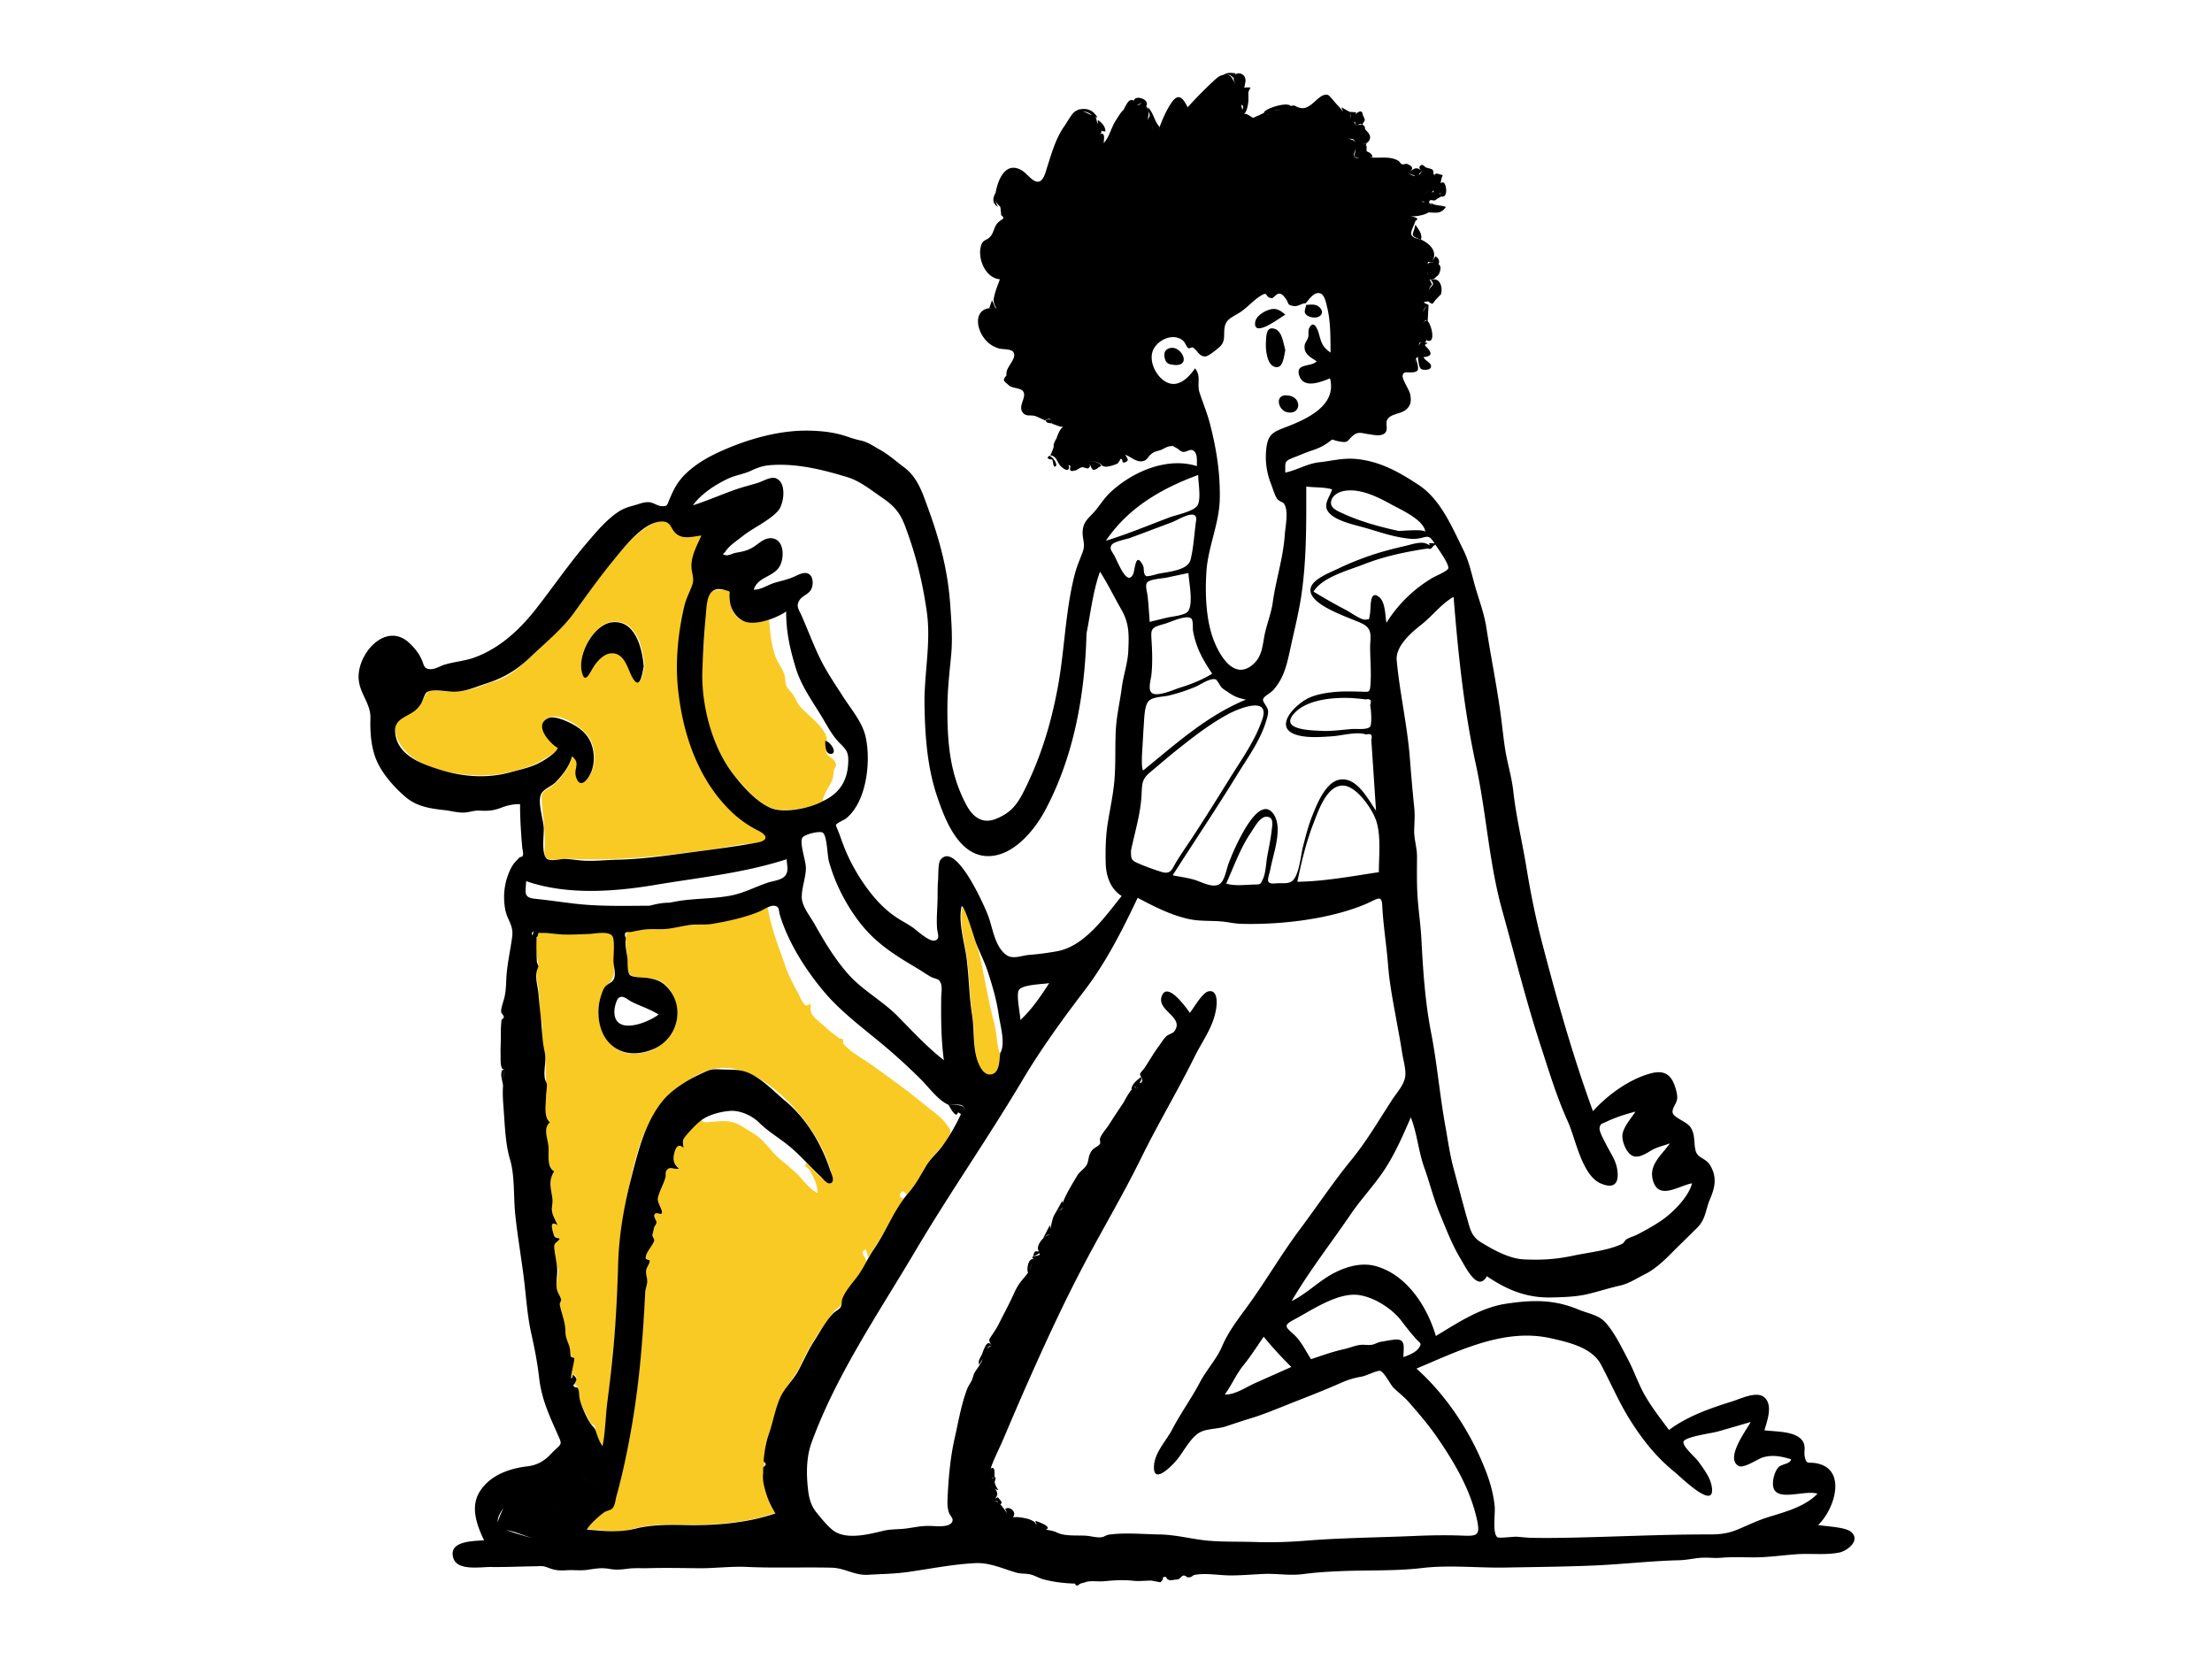 <svg xmlns="http://www.w3.org/2000/svg" viewBox="0 0 1024 768"><g fill="#FFFFFF00" fill-rule="evenodd"><path d="M0 0h1024v768H0z"/><path d="M355.414 420c1.424 9.569 5.004 17.98 8.025 26.937 1.428 4.236 3.655 8.552 5.842 12.443 1.415 2.52 3.21 8.507 5.806 5.01.431 1.825-.136 2.72.464 4.407.845 2.382 5.23 5.347 7.136 7.182 1.837 1.769 3.858 3.125 5.836 4.688.391.308 1.203.056 1.52.414.59.67.039 1.6.288 1.914 3.1 3.894 8.477 6.66 12.507 9.522 5.76 4.09 11.492 8.178 17.105 12.464 4.437 3.388 8.668 6.96 13.069 10.351 2.108 1.625 3.702 3.236 5.27 5.354 1.944 2.63 2.237 2.747.885 5.463-2.42 4.854-6.78 7.986-9.693 12.344-3.32 4.968-5.455 10.523-9.966 14.668-2.017-4.548-4.623 2.099-1.274 1.398-1.556 4.614-5.033 8.543-7.353 12.883-2.743 5.13-5.742 9.79-8.989 14.613-.33-1.195-.66-2.39-.993-3.585-3.158.755-.63 3.07-.396 4.03.197.814.883.898.394 2.667-.368 1.329-1.643 2.459-2.452 3.562-1.819 2.482-3.512 5.036-5.23 7.588-1.69 2.511-2.28 4.583-3.37 7.036-.972 2.19-1.867 1.775-3.433 3.388-1.62 1.666-3.231 4.57-4.674 6.488-4.294 5.71-8.152 12.25-11.083 18.747-2.794 6.194-7.953 10.547-10.31 17.116-1.207 3.354-1.648 6.88-2.693 10.269-.978 3.164-2.578 6.107-3.183 9.391-.503 2.727-.18 5.885-.423 8.276-.2 1.952-1.017 4.95-.775 7.704.513 5.801 2.92 10.835 5.792 15.668-13.105 4.441-28.015 5.689-41.764 5.367-7.027-.166-15.035-.232-21.91 1.394-3.977.94-7.031 2.11-11.208 1.783-4.172-.328-8.341-.72-12.512-1.079 1.217-2.453 5.194-5.544 7.426-7.426 1.288-1.088 3.413-1.344 4.399-2.394 1.13-1.202 1.474-4.2 1.876-5.645 3.093-11.098 5.377-22.297 7.314-33.65 3.423-20.06 4.75-40.484 6.014-60.669.09-1.452.8-3.207.764-4.586-.057-2.228-.501-3.48-.332-5.6.107-1.344 1.71-3.139 1.641-4.324-.061-1.044-1.847-.25-1.844-1.816.005-2.252 3.222-5.494 3.894-7.514.26-.783-.698-1.832-.792-2.709l-.005-.156c.041.023.75-3.163.778-3.293.235-1.02 1.155-1.34 1.108-2.618-.04-1.103-1.656-2.543-.783-3.687.597-.782 2.769.473 3.259-.417.631-1.145-2.142-5.057-1.835-6.83.501-2.886 2.561-5.813 3.263-8.779.312-1.321-.034-3.387.992-4.48 1.673-1.783 3.13.043 5.544-.553-2.463-2.09-2.94-3.92-2.213-6.973.569-2.382 1.702-5.027 4.307-2.648-.389-3.556-.375-4.11 2.28-6.805 1.288-1.307 2.676-3.503 4.215-4.385l1.4-1.469c.63.658 1.38 1.03 2.25 1.116 7.445-.395 11.164-1.92 18.003 2.544 2.884 1.884 5.759 3.293 8.238 5.745 2.765 2.735 4.995 5.954 7.957 8.509 3.311 2.858 6.58 5.204 9.533 8.482 2.442 2.71 4.792 5.778 8.064 7.434.25-3.92-1.893-7.424-3.766-10.848-.225-.41-1.856-1.512-1.82-1.39-.199-.687.553-1.279.32-1.888 2.837 2.565 5.769 6.372 9.018 8.293 5.302 3.135 2.946-2.983 1.934-6.127-2.884-8.968-8.109-17.562-14.15-24.8-10.57-12.661-28.202-26.797-45.076-18.828-16.724 7.9-25.534 21.165-30.333 38.811-5.568 20.483-8.125 40.054-8.654 61.271-.304 12.147-1.543 24.194-2.82 36.273-1.247 11.786-1.757 24.556-4.135 36.129-1.493-2.173-2.373-3.812-3.118-6.253-.303-.988.077-1.955-.44-2.926-.237-.446-1.445-.392-1.67-.8-1.853-3.342-4.456-7.941-5.308-11.788-.449-2.027-.039-3.21-.906-5.054-.815-1.728-1.226-.09-1.536-2.224-.043-.295 1.323-.782.902-2.165-1.064-3.49-1.814-.182-2.324-.204-1.052-.044 1.324-7.205 1.137-8.33-.216-1.292-.819-.588-1.113-1.53a26.52 26.52 0 01-.787-3.265c-.603-3.603-1.97-4.78-2.031-8.679-.074-4.706-1.818-7.736-2.6-12.232-.144-.828.76-1.758.597-2.482-.339-1.508-1.431-2.76-1.856-4.353-.888-3.332.884-6.206.637-9.416.04.525-.996-2.362-1.06-2.617-.375-1.468-.215-3.434-.51-5.032-.279-1.499-1.202-3.5-.375-4.901.565-.959 1.835-.698 2.575-1.767-2.717-.875-2.147.08-3.128-2.917-.937-2.862-1.028-5.26 2.076-3.368-.784-1.93-2.244-4.3-2.562-6.368-.29-1.89.404-3.718.205-5.598-.532-5.036-2.084-8.1.779-12.986-3.772-1.929-2.14-8.646-2.724-12.3-.633-3.966-2.178-7.757.8-10.362-3.775-2.71-1.856-11.505-1.786-15.704.067-4.018-.247-8.09-.2-12.758.029-2.637-.714-4.451-1.344-7.06-.812-3.362.014-5.943-.263-9.194-.221-2.584-1.197-5.18-1.33-7.931-.135-2.808.1-5.958-.297-8.716-.329-2.283-.874-3.917-.932-6.382-.016-.732-.373-2.044-.223-2.724-.005.025 1.018-2.35 1.01-1.302.03-3.905-1.925-7.721-.9-12.48.844-3.908 1.55-3.267 5.492-3.025 3.11.191 6.218.396 9.334.408 4.036.016 17.017-2.783 19.938.062 2.42 2.356 1.013 13.508 1.178 16.876.266 5.482-4.983 7.159-6.439 12.758-2.774 10.675 1.81 24.766 14.317 25.678 11.667.852 22.859-8.74 21.257-20.532-.643-4.732-2.823-9.882-6.938-12.651-3.981-2.68-12.438-.66-15.21-3.888-1.293-1.507-.78-7.363-.93-9.328-.218-2.86-1.528-8.579.356-9.933 2.128-1.531 8.699-1.56 11.127-1.567 3.442-.01 6.574-.006 9.99-.583 7.557-1.28 15.092-1.229 22.517-2.903 7.372-1.662 14.183-3.4 21.128-6.369zm90.075 0c1.535-.038 4.834 12.67 5.703 14.912 2.377 6.127 3.35 12.307 4.673 18.75 1.358 6.615 2.574 13.337 4.333 19.855 1.32 4.897 1.025 9.64 2.802 14.57-.47 3.052-.048 8.326-3.42 9.639-3.048 1.186-5.03-1.711-6.162-4.221-3.057-6.782-2.075-15.832-3.19-23.124-1.315-8.608-1.392-17.088-2.424-25.708-.909-7.595-3.987-17.187-2.315-24.673zM312.404 245.855c3.342 3.773 8.252 2.19 12.655 1.771-1.868 4.246-4.55 8.79-4.65 13.544-.05 2.467 1.277 4.656 1.262 7.01-.016 2.332-1.908 4.51-2.806 6.675-4.033 9.72-5.008 22.887-5.159 33.323-.311 21.59 6.152 44.587 19.898 61.515 2.9 3.572 6.16 6.872 9.806 9.69 1.982 1.532 11.11 5.17 11.538 7.322.828 4.165-8.54 3.754-11.098 4.127-5.379.784-10.697 1.91-16.084 2.635-21.588 2.903-42.9 5.222-64.663 4.05-2.408-.13-6.91 1.07-9.187.105-2.674-1.132-1.762-3.385-1.697-6.02.166-6.763-.806-13.414-1.374-20.133-.46-5.436.785-4.71 4.77-7.72 4.121-3.11 8.15-8.886 9.495-13.836 3.834 3.09 1.057 4.753 1.603 8.719.666 4.837 3.936 4.044 6.093.807 3.346-5.022 3.05-12.96-.077-17.979-2.801-4.494-12.795-11.395-18.464-9.34-7.544 2.737.666 11.918 4.236 13.907-.88 2.541-5.754 4.774-7.925 6.17-3.015 1.936-6.926 3.06-10.41 4.132-9.298 2.86-18.334 3.276-27.929 1.874-9.22-1.347-19.778-4.349-25.726-11.906-2.573-3.268-4.938-8.243-2.47-12.335 2.223-3.69 7.72-3.944 10.422-7.518 1.167-1.541 1.728-3.588 2.8-5.081 1.745-2.428 1.043-1.996 4.323-1.717 5.31.45 10.972.792 16.2-.487 3.93-.962 7.757-2.758 11.602-3.904 4.081-1.217 7.95-3.775 11.107-6.532 7.28-6.36 14.407-13.273 21.148-20.205 6.701-6.89 10.993-15.759 17.266-23.066 7.11-8.28 13.945-18.863 24.365-23.421 5.987-2.618 5.878.15 9.13 3.824zm25.314 27.524c1.013 1.06.368 7.139 1.335 9.078 3.714 7.452 10.21 5.806 16.93 4.24.58 5.972 1.028 12.698 3.438 18.263 1.077 2.485 2.778 4.619 3.647 7.216.55 1.646.328 3.734.95 5.264.672 1.654 2.375 2.928 3.37 4.559 1.203 1.969 1.834 3.807 3.417 5.53 3.464 3.77 8.168 6.965 10.818 11.462 1.088 1.845 1.28 3.213 1.246 5.362-.01.77-.553 3.6-.311 4.171.883 2.093 4.06 2.633 4.411 5.336.2 1.519-.628 1.337-.91 2.602-.337 1.523-.095 2.568-.652 4.264-.885 2.692-4.787 7.758-4.382 10.077-5.741 3.16-15.838 5.163-22.27 3.72-6.578-1.475-13.153-8.943-17.398-13.835-9.964-11.484-15.766-29.624-16.31-44.647-.276-7.624.74-15.283 1.099-22.894.202-4.288-.713-16.366 2.92-19.37.812-.671 7.94-1.143 8.652-.398zm-53.613 14.38c-8.862.509-16.47 14.385-14.83 22.49 1.348 6.653 3.62 1.508 5.346-1.35 2.036-3.372 5.722-7.452 10.098-6.587 4.862.963 6.102 6.886 8.085 10.641 3.616 6.848 4.742-.505 5.544-4.661-.638-8.128-3.622-21.14-14.243-20.532z" fill="#f9ca24"/><g fill="#000"><path d="M818.37 702.393c-4.622 1.434-8.954 3.547-13.408 5.434-5.054 2.143-8.583 2.519-14.102 2.51-21.369-.032-42.516 1.065-63.923 1.497-5.848.118-11.783.176-17.63.07-2.362-.043-4.677-.311-7.027-.505-1.518-.125-8.138.785-9.02.253-2.482-1.493-1.009-11.109-1.31-14.19-.523-5.35-1.878-10.506-3.765-15.533-6.75-17.984-18.101-35.531-32.454-48.367 19.407-8.15 40.578-18.896 62.115-14.06 8.203 1.84 19.075 4.25 23.3 12.186 4.508 8.472 8.456 17.787 13.61 25.899 5.76 9.064 11.876 16.83 20.215 23.63 3.29 2.683 19.872 19.165 17.353 6.442-.807-4.081-3.792-7.874-6.176-11.206-1.213-1.695-7.748-7.253-6.731-9.217 1.141-2.202 12.928-3.754 15.454-4.455 5.218-1.446 10.407-2.99 15.604-4.508-1.88 3.542-12.103 16.944-5.57 20.369 2.399 1.259 8.606-3.199 11.235-3.982 4.48-1.333 8.576-.455 12.98.865-.114 2.162-4.361 2.19-5.774 3.667-2.064 2.161-3.514 7.988-1.895 10.577 3.016 4.824 14.69-.099 19.91 1.732-5.868 6.055-15.074 8.434-22.992 10.892zm-291.586-199.12c.061.125-.05.3-.752.908-.214-.77-.596-.938-1.064-.726.377-.411.688-.627 1.064.726.296-.257.542-.575.752-.908zm1.785-2.539c-.14.463-.459.68-.946.668l.069-.215c.323-1.01.753-.838.61-2.697.193.311.34.624.232.937.308.472.318.907.035 1.307zm-51.941 87.28c.493-1.191.623-2.574 1.26-3.669-.624 1.11-.634 2.479-1.26 3.668zm200.767 122.88c-7.735-.309-15.273-.171-23.006.165-16.523.72-33.12.826-49.612 2.151-8.067.649-15.823.896-23.914.625-7.075-.238-14.174.014-21.227-.58-7.744-.65-14.995-2.79-22.81-2.907-7.472-.111-16.371-.975-23.62.116-1.25.188-1.925.986-3.4 1.178-2.042.266-4.913-.565-7-.706-3.665-.247-7.717.159-11.293-.696-1.228-.292-2.088-.743-3.279-1.224-1.075-.433-3.485-.767-4.076-.922 3.408-1.27-4.152-3.86-4.761-4.001-.154.516.186 1.239.745 1.939-1.935-1.484.137-.936-3.027-2.44-1.33-.633-3.845-1.04-5.337-1.208-1.435-.161-2.21.009-2.862-.028.132-.146.262-.342.388-.603 1.056-2.178-2.161-4.665-3.969-3.202.21.426.548 1.213.958 1.985-.019-.02-.034-.037-.052-.059-.67-.774-1.931-2.754-3.186-4.086 1.59-.878-.356-2.072-1.09-3.297-.502.276-1.058.51-1.346.894.417-.873 1.454-1.663.846-3.36-.173-.485-.633-1.216-1.21-1.73.548.429 1.117.904 1.855.802-.922-1.396-1.26-1.922-1.612-3.322-.247-.985 1.13-1.936-.178-2.826.04-.929.592-5.193-1.724-3.705l-.001.001.002-.005c1.482-4.534 4.003-9.215 5.877-13.648 4.365-10.323 8.852-20.724 13.42-30.957 7.553-16.928 15.44-33.813 24.13-50.286 8.615-16.33 18.021-32.125 26.153-48.681 7.843-15.972 16.993-31.255 24.891-47.202 3.72-7.511 8.706-13.722 9.975-22.45.41-2.826.54-8.72-3.738-7.66-2.78.69-6.674 7.652-8.468 9.916-1.608-2.207-10.68-15.18-13.112-7.451-2.087 6.627 10.977 9.513 5.765 16.188-.517.662-2.658 1.33-3.36 1.942-1.37 1.191-2.621 3.292-3.678 4.728-2.409 3.275-4.402 6.755-6.629 10.142-.418.638-1.95 2.08-2.068 2.825-.062.396.27.803.53 1.215-1.812 1.603-4.097 3.02-4.522 5.617a.581.581 0 00.353.043c-1.684 1.76-3.816 6.03-4.121 6.475-2.269 3.3-4.496 6.754-6.738 10.236-1.212 1.883-3.332 4.097-4.028 6.212-.24.731.465 2.042-.193 2.727-1.73 1.8-3.42 1.417-4.713 5.037-.509 1.425-.554 3.418-1.372 4.641-1.312 1.96-3.188 2.885-4.414 4.995-2.325 4.004-5.112 8.4-6.577 12.44-.006.017-.006.032-.013.048a18.32 18.32 0 00-.2-1.033l-2.49 4.474c1.436-.28 2.204-.671 2.554-1.31-.041.215-.11.436-.24.668a7.488 7.488 0 01-2.313.642 42.685 42.685 0 00-1.563 2.812c-.238.484-1.038 3.434-1.375 5.668-.124-.867-.248-1.645-.262-1.748l-3.158 6.077c1.91-1.468 1.803-1.717 3.621-1.753-2.292.046-5.76 3.265-6.08 6.358-.051.502.256 1.052.529 1.571a3.41 3.41 0 00-.198-.023c-2.4-.204-1.698.28-2.609 2.28.348-.14 2.37-.927 3.128-1.542.083.263.097.504-.031.709-.595.945-5.456.335-2.335 2.433-2.594-1.743-3.89 3.98-3.007 5.947-.698 1.008-1.53 1.937-2.312 2.87-1.923 2.293-2.986 4.032-4.245 6.824-2.145 4.754-4.703 9.473-7.048 14.136-.89 1.773-1.927 3.283-3.019 4.93-1.936 2.92-1.595 2.191-.068 5.373-.573-.186-1.421.265-2.241.92.446-.757 1.014-1.319 2.241-.92-1.938-4.037-3.602.883-4.494 3.196.04 0 .073-.01.11-.013-.122.18-.213.34-.269.467-.91 1.877-1.985 3.027-1.208 4.995.224-1.095 1.112-1.942 1.489-2.883-.531 2.295-3.035 5.045-3.791 6.565-.628 1.263-.717 2.588-1.489 3.962-.725 1.29-1.378 2.16-1.934 3.635-2.692 7.136-4.003 15.085-5.701 22.58-2.009 8.857-2.835 18.27-3.265 27.334-.125 2.635-.194 4.964.755 7.466.138.363 1.616 2.293 1.578 3-.205 3.687-7.131 2.92-9.795 2.814-4.235-.17-7.118.514-11.186 1.103-3.753.542-7.436.245-11.247 1.166-6.33 1.53-15.755 3.952-21.874.592-2.959-1.624-6.685-6.333-8.832-8.976-2.643-3.252-3.533-6.564-4.006-10.707-.808-7.088-.864-14.919 1.6-21.692 11.45-31.474 31.091-60.085 48.03-88.728 15.895-26.878 33.714-52.354 49.64-79.16 8.42-14.17 18.55-28.189 28.565-41.285 10.236-13.385 17.54-27.949 24.757-43.1 7.48 3.967 15.398 8.046 23.763 9.839 4.755 1.019 9.477.71 14.273 1.039 3.534.242 6.491 1.077 10.09 1.169 15.785.402 34.023-1.49 49.111-6.151 3.62-1.119 6.856-2.28 10.25-3.89 4.333-2.058 5.504-2.93 5.75 1.851.476 9.257 1.987 18.256 2.698 27.459.694 8.971 2.5 17.817 4.098 26.68.81 4.49 1.682 8.974 2.345 13.486.505 3.424 2.025 8.186 1.421 11.609-.666 3.778-4.246 7.612-6.295 10.836-2.08 3.27-4.17 6.535-6.243 9.81-3.888 6.14-7.759 11.968-12.351 17.602-8.512 10.446-15.76 21.37-23.832 32.156-8.571 11.454-15.695 23.826-24.107 35.397-4.443 6.113-8.987 11.878-11.899 18.762-2.416 5.71-7.278 10.963-10.25 16.614-3.903 7.42-8.869 14.215-12.745 21.672-2.707 5.208-7.933 10.505-8.481 16.558-.92 10.155 8.736.007 10.97-2.824 2.998-3.798 6.285-10.444 10.788-12.503 3.216-1.47 7.914-1.31 11.405-2.461 3.66-1.206 7.25-2.458 10.944-3.56 7.196-2.15 14.14-5.186 21.135-7.915 7.241-2.827 14.48-5.68 21.585-8.821 3.29-1.455 6.061-2.201 9.575-2.834 1.512-.273 6.923-2.829 8.114-2.612 2 .364 4.759 6.245 6.276 7.757 2.337 2.332 4.968 4.238 7.152 6.746 4.302 4.942 8.861 10.207 12.592 15.576 8.336 11.996 16.133 25.103 19.098 39.553 1.33 6.486-.222 6.916-6.494 6.665zM460.59 695.211a1.423 1.423 0 01-.104-.314c.026.101.05.2.104.314.987-.586 1.248-.275 1.35.204-.498-.319-.96-.435-1.35-.204zm-2.3-6.697a2.781 2.781 0 01-.065-.507c.015.168.028.336.066.507.54-.362.99-.26 1.424 0-.461-.25-.958-.313-1.424 0zm.993-4.384c.303-.022.648-.187 1.037-.578-.319.32-.62.658-.893 1.009.005-.043.012-.084.015-.129.006-.084-.063-.188-.16-.302zm-98.292-36.72c-2.247 5.299-3.182 11.096-5.092 16.522-1.46 4.15-2.042 8.251-2.425 12.592 1.332.982 1.302 1.846-.09 2.594-.099.944-.132 1.89-.1 2.84-.362 2.764.171 5.17.902 7.818 1.16 4.2 2.628 7.219 4.783 10.85-13.08 4.438-27.983 5.687-41.707 5.366-7.418-.174-15.738-.19-22.966 1.64-7.783 1.97-14.608 1.147-22.603.458 1.168-2.353 5.632-6.279 7.893-7.914 1.15-.83 3.043-.973 3.916-1.904 1.245-1.328 1.392-3.905 1.875-5.645 3.084-11.1 5.367-22.29 7.304-33.643 3.413-20.012 5-40.497 6.005-60.659.086-1.705.967-3.62.924-5.235-.056-2.122-.663-2.817-.492-4.95.11-1.39 1.778-3.279 1.657-4.516-.076-.775-1.974-.106-1.86-1.622.177-2.337 3.202-5.416 3.889-7.513.305-.933-.833-1.862-.798-2.88-.01.29.751-3.153.78-3.277.23-.99 1.156-1.405 1.106-2.617-.047-1.102-1.652-2.545-.782-3.687.879-1.155 2.7.593 3.254-.417.63-1.145-2.14-5.055-1.832-6.828.539-3.104 2.65-6.442 3.477-9.593.31-1.182-.19-2.642.772-3.665 1.673-1.78 3.124.046 5.537-.552-2.394-2.033-2.92-3.993-2.21-6.972.576-2.42 1.686-5.037 4.3-2.647-.344-3.15-.713-3.47 1.55-6.101 1.953-2.272 4.484-4.993 6.822-6.733 3.494-2.603 9.071-3.941 13.216-4.247 4.523-.333 10.083 2.09 13.506 5.51 4.164 4.157 9.549 7.188 14.273 11.163 5.044 4.244 9.375 9.285 14.221 13.784.995.923 2.827 3.506 4.364 3.062 2.506-.725.482-4.466-.068-6.13-3.907-11.84-10.93-23.768-20.59-31.845-4.982-4.167-9.938-9.437-15.729-12.471-4.678-2.452-8.332-2.066-13.306-2.24-4.252-.15-5.125-.402-8.916 1.387-2.688 1.268-5.35 2.506-7.885 4.057-4.055 2.478-8.238 5.49-11.235 9.236-7.98 9.974-11.093 22.656-14.229 34.81-3.45 13.368-5.825 26.43-6.244 40.301-.425 14.114-1.08 28.02-2.47 42.077a728.758 728.758 0 01-2.502 21.89c-.87 6.717-.915 13.936-2.269 20.532-1.704-2.484-2.234-4.402-3.175-7.078-.635-1.802-1.279-1.74-2.198-3.07-1.947-2.81-4.381-8.143-5.148-11.614-.47-2.122-.035-3.186-.905-5.053-.27-.577-1.73-.125-1.965-1.039-.168-.655.747-1.162.707-1.385-.096-.517 1.326-1.091.098-2.717-1.745-2.308-.852.588-1.794.548-.785-.033 1.57-8 1.293-9.157-.098-.409-1.433-.463-1.54-.843-.324-1.15-.25-2.813-.567-4.06-.773-3.044-1.92-4.264-1.976-7.74-.075-4.594-1.777-7.846-2.596-12.23-.158-.842.77-1.754.596-2.481-.352-1.484-1.45-2.783-1.854-4.353-.778-3.023.26-7.288.048-9.746-.187-2.151-.79-5.643-1.187-8.315-.646-4.35.515-2.93 2.404-5.667-2.62-.845-2.286-.102-3.123-2.917-.966-3.25-.877-5.168 2.072-3.368-.783-1.931-2.239-4.297-2.558-6.367-.297-1.922.406-3.688.205-5.597-.545-5.166-2.157-7.97.778-12.983-3.772-1.932-2.13-8.586-2.72-12.298-.637-4.007-2.184-7.75.798-10.36-3.067-2.205-1.852-8.533-1.84-11.912.006-1.533.525-4.231.394-5.592-.092-.957-.743-1.6-.932-2.714-.697-4.131.842-8.221-.084-12.33-1.043-4.63-1.165-8.58-1.523-13.118-.346-4.398-1.026-8.97-1.319-13.478-.216-3.346-1.521-6.966-.92-10.432.047-.273.844-2.739.867-2.182-.038-.891-.686-1.994-.716-2.525-.213-4.012-.29-7.283-.118-11.355-.008 0-.017-.002-.025-.001.496-.302.764-.93.785-1.908 3.753-.363 7.858.554 11.651.655 4.087.108 8.162-.096 12.244-.284 2.627-.122 8.287-1.366 10.287.827 1.45 1.589.538 9.765.634 11.891.115 2.513 1.386 6.456-.083 8.655-.912 1.364-2.973 1.91-4.036 3.406-.646.911-1.172 2.44-1.515 3.429-1.039 2.982-1.452 6.2-1.293 9.35.75 14.74 12.563 21.509 25.827 15.569 11.555-5.174 14.697-20.824 4.769-29.593-2.337-2.065-4.829-2.59-7.811-3.1-1.896-.323-7.07-.124-8.308-1.477-1.23-1.342-.93-5.53-1.066-7.273-.22-2.797-1.344-6.953-.734-9.652-1-2.249-.333-3.2 2.001-2.855l2.217-.446c1.862-.337 3.692-.744 5.583-.874 3.37-.231 6.656.169 10.029-.282 3.307-.443 6.55-1.27 9.864-1.698 3.522-.455 6.98.051 10.465-.547 7.233-1.238 15.005-2.904 21.773-5.747 1.813-.761 4.884-2.954 6.895-2.592 2.409.434 1.765 1.966 2.459 4.257 3.847 12.706 11.842 25.26 20.303 35.36 7.987 9.536 18.517 17.226 28.04 25.223 5.774 4.85 11.318 9.946 16.678 15.245 3.89 3.847 8.065 9.861 13.09 12.08 1.144.042 5.56-.464 6.368.364.932.953.874 1.486.503 2.08 1.067-2.81-4.01-2.337-6.872-2.444.324.545 3.537 6.988 4.332 3.404l1.384.825c-2.284 5.044-5.24 10.1-8.452 14.614-2.34 3.292-5.364 5.673-7.465 9.084-2.65 4.305-4.86 8.773-8.218 12.608-6.699 7.651-10.427 17.938-16.267 26.427-2.807 4.08-4.272 7.872-7.193 11.933-2.284 3.178-5.984 7.198-7.316 10.854-.531 1.462.04 2.73-.934 4.084-.615.856-2.437 1.785-3.296 2.672-3.413 3.525-6.074 8.554-8.75 12.701-2.852 4.415-4.838 8.997-7.253 13.597-2.477 4.72-6.577 8.064-8.722 13.122zm-88.806 20.148c-1.774.028-2.44.037-2.637-.741-.058-.234-.077-.54-.068-.935-.009.396.01.7.068.935.198.778.863.768 2.637.74v.001zm.222-6.609c.183.496-.922 1.339-3.86 1.028 2.91.308 4.023-.528 3.86-1.028zm-7.224 16.593zm-18.324 34.697c-2.392-.836-8.616-2.315-12.669-4.063 1.808.506 3.69.923 4.413 1.176l8.256 2.887c3.899-14.052 18.535-19.408 31.06-24.597-6.034-.253-8.19-5.49-11.836-9.234 3.64 3.734 5.829 8.982 11.835 9.234-12.522 5.188-27.16 10.546-31.059 24.597zm-13.69-14.147c-.137.228-.273.464-.41.72-.374.699-1.78 3.82-2.37 5.871-.119-2.107 1.132-4.572 2.78-6.59zm13.78-266.817c.223-.089.403-.103.566-.09-.655.03-.833.807-.86 1.885-.57-.604-.705-1.396.293-1.795zm45.457 32.472c4.265 2.118 8.404 3.35 12.473 5.913-4.992 3.881-20.929 10.148-20.453-1.845.056-1.397.873-5.152 2.148-5.983 1.94-1.264 4.14 1.075 5.832 1.915zm-48.826-55.843c18.782 6.554 40.662 4.934 59.752 1.737 20.51-3.434 40.987-5.456 60.855-11.885.02 2.767 1.22 5.664-.973 7.945-1.718 1.788-5.444 2.126-7.714 2.88-5.94 1.969-11.042 4.838-17.25 6.015-6.955 1.319-13.903 1.292-20.917 2.072-2.54.283-4.93.738-7.315 1.197-3.304.05-5.893.497-9.192 1.413-11.8.056-23.52.406-35.271-1-5.968-.715-11.87-1.59-17.854-2.2-5.604-.57-4.353-2.985-4.121-8.174zm-7.185-50.415c-11.061 3.055-22.469 2.14-33.352-1.357-7.869-2.528-18.308-6.233-19.963-15.81-1.093-6.318 2.694-7.463 7.147-10.086 2.13-1.255 3.167-2.203 4.6-4.329.85-1.263 1.615-4.431 2.57-5.295 2.326-2.105 9.667-.257 13.307-.42 5.424-.242 9.1-2.065 14.09-3.674 8.814-2.843 14.392-6.29 21.234-12.794 6.655-6.326 14.47-12.761 19.851-20.217 6.027-8.348 11.794-16.472 18.359-24.434 4.865-5.9 13.69-17.71 22.418-17.656 4.382.028 3.733 4.16 7.213 6.26 3.177 1.917 7.333.583 10.824.25-2.301 5.232-5.494 10.613-4.364 16.533.633 3.315.97 4.46-.325 7.597-1.183 2.866-2.463 5.406-3.196 8.475-2.855 11.96-4.205 25.422-3.008 37.652 2.072 21.171 9.327 43.03 25.196 57.976 3.617 3.407 7.596 6.131 12.027 8.373 4.42 2.236 4.786 4.565-.69 5.564-10.663 1.945-21.489 3.274-32.229 4.718-10.726 1.442-21.643 2.949-32.46 3.17-5.35.11-10.669.777-16.018.397-2.664-.19-5.312-.666-7.983-.74-2.332-.064-5.814 1.101-7.985.182-3.398-1.438-1.709-11.383-1.958-14.836-.287-3.963-2.787-11.395-1.302-15.141 1.044-2.63 4.874-3.733 6.858-5.78 3.256-3.359 6.336-7.34 7.58-11.92 4.123 3.328.576 5.463 1.827 9.52 1.366 4.43 3.885 3.037 5.857 0 3.291-5.073 3.07-12.91-.078-17.968-1.822-2.924-4.782-5.122-7.818-6.686-2.458-1.265-7.896-3.746-10.617-2.647-7.385 2.985.475 11.804 4.228 13.898-.902 2.605-7.298 6.364-9.737 7.477-3.623 1.653-8.214 2.674-12.103 3.748zm101.361-80.774c.097 1.42.248 2.775.717 4.133.955 2.768 2.866 5.167 5.5 6.537 5.107 2.66 15.467-1.17 19.957-4.307 0 9.51 1.705 17.075 4.433 26.097 2.64 8.73 8.042 15.833 12.638 23.583 2.383 4.019 4.571 8.168 7.936 11.468 3.42 3.354 3.99 4.64 3.678 9.585-.513 8.145-4.393 13.7-11.725 17.073-5.81 3.22-17.805 5.836-24.133 3.146-6.653-2.83-13.134-10.154-17.442-15.792-9.789-12.808-14.753-32.1-14.158-48.023.31-8.294.748-16.781 1.542-25.045.578-6.021.367-14.677 9.125-11.964 2.83.876 1.704.223 1.932 3.509zm33.606 111.217c.844-1.72 8.276-3.449 9.57-2.44 1.963 1.53 2.045 10.456 2.735 12.996a77.572 77.572 0 004.265 11.82c3.637 7.976 8.856 16.214 15.048 22.427 6.417 6.435 13.79 10.894 21.58 15.506 2.227 1.319 4.382 2.909 6.67 4.106.96.502 2.738.737 3.493 1.492 1.87 1.87 1.006 5.706.984 8.14-.09 9.752-.057 19.187 1.235 28.806-7.634-5.908-14.531-13.408-21.327-20.297-7.127-7.224-16.303-11.993-23.06-19.643-6.148-6.96-10.987-15.071-15.504-23.121-1.978-3.527-5.748-8.023-5.883-12.146-.147-4.445 1.88-9.15 1.904-13.755.015-3.257-2.965-11.333-1.71-13.891zm91.668 99.547c-.464 2.945-.093 9.258-4.19 9.891-2.82.438-4.555-2.239-5.588-4.48-3.122-6.776-2.09-15.813-3.255-23.092-1.377-8.593-1.41-17.066-2.475-25.672-.938-7.588-4.069-17.16-2.362-24.638 1.547-.038 5.726 14.594 6.628 16.914 1.856 4.777 3.993 8.797 5.6 13.75 2.126 6.56 3.97 12.824 4.95 19.688.69 4.825 3.275 13.393.692 17.64zm22.66-32.352c-3.824 5.934-7.952 12.118-13.338 17.068 0-2.768-2.07-11.768-.667-13.908 1.671-2.549 11.156-2.666 14.004-3.16zM337.404 221.42c3.248-1.474 6.872-1.938 10.147-3.462 3.132-1.456 5.458-2.335 8.934-2.62 12.08-.992 24.38 2.1 35.557 5.482 6.152 1.861 11.005 5.94 16.201 9.472 5.375 3.654 8.322 6.836 10.663 13.02 5.035 13.3 8.134 25.876 10.137 39.902 2.033 14.23-1.268 28.614-1.062 42.874.202 14.068 1.206 28.715 5.676 42.11 3.455 10.357 9.58 27.029 22.486 28.062 12.252.98 22.617-11.653 27.682-21.136 13.39-25.073 18.423-53.734 19.15-81.874 1.89-9.417 2.971-19.57 6.248-28.6 3.644 5.698 6.616 11.814 9.966 17.688 3.677 6.447 3.44 11.707 3.122 19.033-.247 5.696-2.256 11.139-2.987 16.811-.844 6.548-2.394 12.933-2.766 19.546-.437 7.8-.002 15.68-.66 23.458-.55 6.542-1.995 13.112-3.043 19.594-1.018 6.298-1.143 12.499-.994 18.777.146 6.077 2.247 11.979 7.396 15.23-7.653 9.445-17.194 23.352-30.014 25.59-4.298.75-8.312 1.335-12.665 1.653-3.538.258-7.673 2.244-10.725.038-5.254-3.798-6.289-12.262-8.274-17.797-1.374-3.83-14.99-35.187-22.156-26.303-1.277 1.583-.976 7.392-1.171 9.621-.282 3.214-.152 6.482-.254 9.707-.131 4.105-.495 8.268-.21 12.372.173 2.475 1.66 5.147-1.144 5.743-2.594.552-8.063-4.602-9.952-5.937-2.533-1.79-5.264-3.135-7.83-4.86-5.277-3.547-9.462-8.013-13.217-13.074-3.779-5.093-7.144-10.808-9.702-16.623-1.298-2.951-2.36-5.975-3.444-9.005.024.067-1.61-3.755-1.52-4.022.288-.855 3.743-2.274 4.596-2.947 9.748-7.694 11.7-26.826 9.109-38.017-1.569-6.77-6.757-12.72-10.443-18.484-3.56-5.569-7.325-11.023-10.278-16.95-3.256-6.528-5.772-13.383-8.693-20.06-1.41-3.221-3.101-4.88-.996-7.83 1.29-1.81 3.96-2.55 5.11-4.53 1.156-1.992 1.276-5.836-.806-7.26-2.277-1.559-5.585.618-7.672 1.467-2.783 1.132-5.564 1.68-8.405 2.551-3.226.99-6.13 3.177-9.554 3.177 1.841-6.34 9.797-5.74 12.378-11.636 1.763-4.03 1.533-11.529-3.964-12.193-3.122-.378-5.584 2.004-7.905 3.602-3.055 2.102-5.361 2.494-8.94 3.153-1.318.243-3.458 1.478-4.707 1.058-2.029-.68-.858-.26.204-1.927 1.579-2.479 5.312-4.899 7.57-6.708 5.074-4.067 12.106-7 16.502-11.728 2.906-3.127 4.334-13.64-1.187-15.318-2.214-.674-5.816 1.522-7.985 2.194-3.666 1.134-7.4 2.037-11.017 3.331-6.425 2.298-12.595 5.028-19.114 7.09 3.714-5.287 10.768-9.846 16.622-12.505zm217.27-1.55c0 3.634 1.385 10.54-.179 13.843-1.41 2.974-9.976 4.632-13.002 5.768-9.796 3.68-19.512 7.778-29.526 10.825 10.32-15.285 25.657-24.159 42.706-30.435zm-1.445-49.355c-2.539 3.646-6.95 8.589-12.114 6.866-5.565-1.857-9.925-10.38-7.082-15.787 2.43-4.62 9.361-7.518 13.642-3.877.934.794 1.543 2.825 2.437 3.446.574.398 1.483-.667 2.183-.24 2.071 1.256 2.868 4.325 5.854 4.068 1.382-.118 5.812-3.729 6.718-4.652 2.426-2.471 1.58-5.003 1.964-8.25.529-4.474 3.615-5.16 7.167-7.468 3.382-2.199 6.1-5.477 9.445-7.594 3.994-2.529 1.705.677 5.353.994.658.058 2.127-2.129 3.27-2.093 1.48.048 2.124 1.033 2.968 2.108 1.839 2.335.486 3.068 3.69 3.612 2.312.393 3.743-1.287 5.72-1.254 1.617-1.831 4.012-5.655 6.903-4.525 1.958.764 2.658 4.864 3.078 6.576 1.589 6.49 1.47 14.118 1.528 20.774-3.72-2.61-4.201-4.363-5.363-8.571-.755-2.734-2.579-6.752-4.567-2.645-.565 1.166-.08 2.953-.454 4.234-.433 1.485-1.47 2.217-1.632 3.837-.39 3.93 2.83 5.278 5.607 7.192-2.593 2.794-10.051.685-8.062 6.65 2.103 6.304 10.181 2.814 14.211 1.232 3.435 13.022-11.827 19.296-21.127 22.857-5.462 2.09-7.598 3.256-8.35 9.632a33.652 33.652 0 002.098 16.166c.803 2.046 1.572 4.842 2.668 6.736.929 1.604 2.779 1.716 3.403 2.61 2.298 3.302.643 10.465.374 14.427-.735 10.833-4.11 20.699-5.56 31.271-.744 5.407-2.972 10.469-3.928 15.813-.875 4.903-1.221 9.532-5.353 13.038-8.303 7.045-14.725-3.36-17.601-10.198-4.098-9.741-4.507-22.543-3.831-32.93.736-11.292 5.9-22.14 6.174-33.347.292-11.986-1.518-23.365-4.516-34.954-1.311-5.065-3.22-9.6-4.837-14.496-1.322-4.004.867-7.62-2.078-11.258zm21.583-118.575c0 .009 0 .017.003.026-.053-.059-.106-.115-.163-.184.06.072.112.12.16.158zm.248-1.123c-.124-.846-.395-1.91-.58-2.39.449.277.96.51.977.8.048.832-.191 1.224-.397 1.59zm12.326 2.138c-.087.049-.17.102-.257.15a1.28 1.28 0 01-.532-.112c.06.012.124.022.198.028.2.014.397-.016.59-.066zm6.443-2.123c-1.154-.01-2.37-.117-3.718.468a3.65 3.65 0 01.644-.321c.604-.214 1.88-.19 3.074-.147zm-65.35 316.747c.247-5.423.243-7.05 4.504-10.546 3.552-2.915 6.988-5.974 10.577-8.845 7.946-6.359 16.436-13.091 25.47-17.84 5.063-2.66 18.874-8.02 15.384 2.48-3.294 9.91-9.65 18.712-15.123 27.516-5.578 8.974-11.158 17.955-16.953 26.79-2.521 3.844-5.18 7.614-7.593 11.525-2.373 3.85-2.618 6.447-7.485 4.853-3.537-1.16-7.533-2.571-10.87-4.078-2.93-1.324-2.755-2.133-2.836-5.577 1.815-8.902 4.504-17.066 4.924-26.278zm22.673-108.496c-1.232 4.96-10.067 5.551-14.834 6.513-.82.165-4.97 1.508-5.746 1.048-1.529-.91-.777-3.539-1.428-4.812-3.569-6.968-3.621 1.94-4.638 4.038-2.782 5.748-7.044-5.76-8.606-8.577-1.203-2.168-2.492-3.271-1.247-5.091 1.037-1.515 6.804-2.556 8.575-3.21 6.459-2.385 12.901-4.815 19.343-7.247 2.772-1.047 11.312-6.531 11.218-1.26-.92 6.064-1.164 12.665-2.637 18.598zm-4.83 59.232c-2.717.845-10.097 4.23-12.846 2.634-2.32-1.348-.717-6.073-.457-8.533.493-4.636.42-9.68.157-14.33-.387-6.868-.959-7.41 5.819-9.258 2.618-.715 10.614-4.582 12.56-2.401.907 1.018.523 4.256.723 5.49.433 2.671 1.178 5.282 2.153 7.804 1.687 4.36 4.149 8.273 6.724 12.15-4.62 2.841-9.668 4.838-14.832 6.444zm-15.344-48.567c1.174-1.687 7.014-1.927 8.945-2.335 3.412-.722 6.826-1.436 10.24-2.157.183 4.157 2.533 15.014-.457 18.013-1.681 1.688-7.305 2.122-9.686 2.708-2.594.638-5.192 1.265-7.79 1.892-.294-4.007-.54-8.016-.966-12.012-.157-1.469-1.24-4.737-.286-6.11zm.674 54.882c1.796-2.067 6.655-2.007 9.356-2.638 4.303-1.007 8.38-2.38 12.453-4.083 2.28-.952 6.769-4.212 9.288-3.386.706.231 2.183 3.139 2.72 3.684.918.934 2.104 1.567 3.169 2.305 2.932 2.032 4.712 2.664 8.171 3.352-18.09 7.418-32.624 20.616-47.586 32.791-1.062-.89-.472-8.849-.355-10.675.216-3.389.361-6.82.615-10.221.208-2.794.262-8.934 2.17-11.13zm54.935 72.17c-.546 3.086-.629 7.326-1.952 10.178-1.214 2.612-1.066 2.43-4.293 2.508-4.077.099-8.754.782-12.7-.459 3.524-7.785 6.458-16.245 11.28-23.348 1.516-2.23 4.441-7.94 7.61-7.6 3.18.342 2.481 3.531 2.23 5.838-.47 4.308-1.42 8.615-2.175 12.882zm15.88-121.439c2.449-16.794 2.242-33.213 2.242-50.125 3.907.517 8.212.191 11.978 1.296-1.216 3.878-4.723 7.376-1.252 11.058 3.525 3.74 11.743 5.38 16.508 6.756 5.581 1.613 11.27 3.585 17.005 4.543 2.578.43 5.385.848 7.986.348 4.117-.79 4.48-1.883 7.187 2.358.013.023.037.057.052.082-.782-.45-3.262-.179-2.602-.16.097.342.242.682.327.999-.73-.6-2.346-1.107-2.57-1.147-2.692-.473-6.108.735-8.701 1.333-5.814 1.344-11.585 2.807-17.216 4.796-4.74 1.674-9.435 3.548-13.956 5.748-3.49 1.697-11.552 4.687-12.653 8.846-2.112 7.975 18.956 14.034 24.093 16.734 4.852 2.55 3.32 6.33 3.375 11.395.059 5.5.558 10.95.176 16.44-.295 4.252-.621 3.593-4.864 3.517-3.177-.057-6.355-.185-9.529.004-4.479.266-9.077.887-13.28 2.515-6.288 2.436-18.365 14.033-6.331 17.567 4.955 1.455 11.345.923 16.424.572 4.405-.304 11.307-2.31 15.558-.795 2.216-.628 3.015.178 2.398 2.416l.306 4.603.616 9.263 1.259 18.955c-3.693-5.234-8.773-15.56-16.642-14.38-6.754 1.013-10.747 11.486-12.922 16.89-1.768 4.392-2.91 8.995-4.105 13.566-1.15 4.395-1.568 10.609-3.669 14.592-2.068 3.923-4.943 2.606-9.178 3.01-5.296.504-3.161-2.46-2.32-6.96 1.282-6.855 5.82-18.68 1.445-25.07-5.586-8.155-13.477 6.956-15.622 11.037-2.006 3.815-3.717 7.769-5.253 11.794-.991 2.599-1.793 8.21-4.353 9.63-3.134 1.743-8.104-1.043-10.983-1.954-3.382-1.07-7.078-1.517-10.55-2.217 9.887-15.477 20.168-30.72 29.76-46.38 4.795-7.828 10.844-16.048 13.478-24.905.5-1.677 1.112-3.28.908-5.064-.176-1.523-2.465-3.917-2.32-4.974.216-1.566 3.36-2.873 4.83-4.52 5.109-5.719 6.392-12.526 7.979-19.797 1.725-7.913 3.817-16.22 4.981-24.215zm19.303-47.997c7.53-1.622 16.086 2.704 22.383 6.197 4.154 2.304 15.241 7.121 15.668 12.764-.115-1.53-10.311-.575-12.327-.526-8.614-1.865-17.802-4.38-25.839-8.097-2.927-1.354-6.365-2.68-5.299-6.155.7-2.283 3.28-3.723 5.414-4.183zm-8.735 111.023c-4.76-.274-22.043-.086-13.345-8.715 5.445-5.404 15.472-6.577 22.715-6.606 2.594-.01 5.152.194 7.73.458.706.085 1.414.168 2.12.252 2.16-.43 2.834.465 2.023 2.681.387 1.297 1.007 8.988-.132 10.07-1.51 1.434-6.323.801-8.097.94-4.353.34-8.645.946-13.014.92zm25.276 65.371c-12.523 1.866-25.025 4.245-37.724 4.444 1.896-9.256 4.104-18.492 7.554-27.309 2.206-5.634 6.21-17.8 13.93-17.201 6.16.478 13.35 11.034 15.067 16.427 2.24 7.03 1.173 16.328 1.173 23.64zm32.161-140.697c-.25 1.283-5.87 3.59-7.072 4.288-8.67 5.038-16.393 12.506-21.581 20.993-.577-3.276-.485-9.488-3.231-11.815-4.832-4.096-3.84 5.08-4.417 7.884-.541 2.629.132 2.203-2.135 2.437-2.011.207-7.143-3.56-8.998-4.508-5.13-2.623-10.045-5.478-14.972-8.456 4.082-6.743 16.119-9.839 22.973-12.536 9.851-3.876 19.561-5.86 29.986-7.465 1.743.907 1.97-1.133 3.272-1.59a.51.51 0 00.1-.277c1.531 2.275 6.448 9.135 6.075 11.045zm12.753 90.871c4.852 22.292 6.06 45.484 12.188 67.506 5.826 20.934 11 41.776 17.73 62.427 3.878 11.895 7.478 23.909 12.66 35.332 3.614 7.966 6.482 24.957 15.287 28.686 5.764 2.44 8.32.28 7.704-5.565-.534-5.086-3.17-8.28-5.348-12.673-.758-1.53-3.227-5.848-2.958-7.471.334-2.018.847-1.801 2.952-2.799 4.467-2.119 8.922-3.554 13.68-4.78-1.92 2.976-5.753 7.233-6.06 10.874-.256 3.004 1.902 8.514 4.886 9.667 2.821 1.089 6.14-1.208 8.555-2.61 2.796-1.622 5.46-2.073 8.538-3.225-3.922 5.651-10.347 10.153-7.596 17.927 2.935 8.292 12.04 1.51 17.863.573-1.663 6.425-9.042 13.75-14.349 17.326-3.563 2.4-7.43 4.564-11.253 6.507-1.48.752-3.425 1.211-4.785 2.107-.517.341-1.387 1.787-1.856 2.014-6.605 3.19-15.613 4.003-22.8 5.536-7.917 1.689-14.731 2.102-22.882 1.71-6.743-.323-14.213-4.466-19.848-7.945-4.284-2.644-4.91-5.876-6.243-10.545-2.211-7.737-4.19-15.524-6.3-23.288-1.82-6.693-2.666-13.124-3.898-19.915-2.612-14.393-3.814-29.013-6.615-43.38-2.782-14.272-3.712-28.729-4.482-43.316-.371-7.027-1.515-14.194-1.863-21.083-.284-5.604-.187-11.243-.157-17.006.022-4.051-1.414-8.1-1.316-12.165.087-3.595.416-6.832.037-10.463-.81-7.737-1.443-15.381-2.051-23.13-1.186-15.102-4.678-30.006-6.07-45.044-.601-6.504 6.537-12.74 11.372-16.528 5.155-4.037 9.29-9.706 14.962-12.883 2.1 26.083 4.746 52.032 10.316 77.622zm-85.418 278.866c-5.592 2.493-11.182 4.99-16.777 7.479-4.113 1.83-9.509 5.59-14.03 5.251 3.214-4.353 5.239-9.331 8.666-13.56 3.421-4.22 6.245-8.705 9.338-13.166a172.652 172.652 0 0012.803 13.996zm1.19-21.89c8.46-4.46 20.481-12.94 30.397-11.341 7.143 1.152 15.233 6.381 19.546 12.14 2.023 2.7 4.046 5.22 6.362 7.868 2.121 2.426 3.21 2.111 1.355 4.641-1.427 1.946-4.79 3.264-6.98 4.016 0-4.258 1.325-8.527-3.791-8.106-2.018.166-4.373.649-6.384.977-1.734.283-2.739 1.036-4.217 1.384-1.576.37-3.46-.066-5.094.062-2.815.22-5.067 1.349-7.733 1.94-5.515 1.22-10.17 2.91-15.541 4.715-2.457-3.756-4.52-8.27-7.858-11.341-3.731-3.433-5.323-4.18-.062-6.954zM526.42 48.486c.812-.086 1.74-.59 2.367-1.644-1.098 1.843-1.745 1.927-2.367 1.644zm-25.36 2.934c.983.179 1.955.397 2.769.78.801.375 1.233.803 1.661 1.178-.2-.087-.416-.18-.66-.282-1.056-.442-2.409-1.239-3.77-1.676zm-16.913 139.74zm-3.288.477zm-1.315-2.691zm3.982 1.456zm-.678-.59zm140.64-134.72c.18.052.339.074.485.083a.792.792 0 01-.486-.084zm4.35 2.915c-.529-.49-.842-.971-1.003-1.453.082.05.172.097.273.137l.472-.469c-.218.406-.293.798-.125 1.15.812 1.698 1.802-.883 3.027.394-.917-.113-2.036.24-2.643.24l-4.24 5.818c1.914.955 2.513-.224 3.581 1.516.052.085.098.292.14.565-.445-1.27-1.604-1.025-3.72-2.08 1.412-1.94 2.825-3.88 4.239-5.818zm3.662 4.268a.735.735 0 010 0zm.4-2.061zm-2.09 5.165zm-2.125 7.63c-2.02-1.082-.266-2.444-.182-4.106.007-.148.01-.273.014-.41.014.402.017.732.007.893-.137 2.349-1.804 3.003 1.23 3.714.207.05.476.075.781.087-.775.056-1.451.036-1.85-.178zm31.324 17.455c-.126-.96 4.366-3.056 4.945-3.314-.71.317-5.065 2.404-4.945 3.314zm5.11-8.504c-.03-.013-.064-.017-.094-.03.006-.071-.001-.137-.001-.206.02.087.049.168.094.236zm2.39 7.756c.025-.104.073-.383.126-.715.079.41.167.795.25 1.13a3.16 3.16 0 00-.375-.415zm-3.489-.06c-.004-1.627.508-1.28.825-1.23-.29.436-.827.517-.825 1.23zm-4.74 3.576c.472-.093.87.178 1.236.491-.798-.211-1.454-.45-1.236-.491zm-3.854 9.298c-.074.025-.14.041-.21.061.07-.02.136-.036.21-.061zm.389-.14c-.053.021-.098.035-.148.054.05-.019.095-.033.148-.054zm-.729.239zm2.963 56.268c.2-.335.628-.446 1.113-.5-.61.234-1.08.733-1.19 1.457-.122-.268-.153-.571.077-.957zm3.533-10.408c-.033-.01-.068-.023-.1-.026-.99-.077-1.42.563-1.526 1.542.066-.854.352-1.55 1.09-1.777l-.108-.224c.19.171.406.333.644.485zm-1.172 5.27c-.021-.116-.046-.243-.072-.375.11.466.237.93.366 1.374a6.808 6.808 0 01-.294-.999zm.86-16.204zm.242-.143zm-.555.257zm1.017-11.83c.012.438.014.874.027 1.287a4.555 4.555 0 01-.027-1.286zm196.04 583.411c-2.701-2.428-11.751-2.59-15.344-3.272 7.774-7.438 13.618-26.241-1.234-28.655-3.288-.535-4.218.732-4.97-2.991-.462-2.282.478-4.384-.654-6.657-2.688-5.396-12.9-4.794-18.002-5.57 1.219-4.285 4.209-11.94-.295-15.419-3.554-2.744-10.95.919-14.725 2.094-10.202 3.175-20.564 6.799-29.169 13.194-3.856-5.205-7.889-10.342-11.123-15.97-3.086-5.371-4.997-11.308-7.898-16.775-2.909-5.483-5.996-11.947-10.058-16.659-3.438-3.99-8.155-4.384-12.692-6.289-11.51-4.83-21.485-4.553-33.513-2.767-12.022 1.785-22.444 8.816-32.627 14.95-3.996-13.476-13.24-28.119-27.57-32.275-6.432-1.866-13.199-.065-19.078 2.867-7.286 3.635-13.014 9.815-20.14 13.256 8.125-13.908 18.381-26.99 27.31-40.124 4.896-7.204 11.083-13.635 15.866-20.975 4.876-7.483 8.468-15.802 12.005-23.97 2.988 7.623 3.494 15.643 6.238 23.292 2.52 7.022 4.244 14.226 7.109 21.132 2.99 7.21 5.633 14.322 9.675 21.03 2.306 3.828 7.99 15.749 12.18 8.102 9.321 6.297 18.32 10.1 29.98 9.823 5.338-.126 11.283-.294 16.392-1.49 5.19-1.213 10.148-2.847 15.305-4.01 4.08-.921 7.81-3.412 11.52-5.257 4.27-2.122 8.498-5.937 11.794-9.283 4.08-4.143 8.298-8.131 12.4-12.248 4.06-4.074 3.767-8.232 5.939-13.295 2.267-5.282 3.239-9.95.24-15.282-2.196-3.905-6.082-3.367-6.991-7.322-.863-3.752-.024-7.288-2.38-10.73-1.79-2.613-8.226-4.36-8.247-7.026-.018-2.204 2.272-4.154 2.18-6.798-.081-2.36-1.236-6.157-2.505-8.154-2.384-3.757-6.016-3.885-10.11-2.736-9.895 2.773-19.596 9.904-26.4 17.394-9.33-25.553-16.677-51.666-23.501-77.802-3.015-11.544-5.376-23.24-7.293-35.013-1.897-11.655-4.772-23.396-6.054-35.111-.77-7.027-2.932-13.601-3.943-20.543-.836-5.746-1.394-11.538-2.218-17.287-1.821-12.74-4.35-25.284-6.319-37.993-1.087-7.023-3.542-13.168-5.431-19.932-1.62-5.8-2.585-10.76-5.293-16.239-5.167-10.45-10.479-23.251-20.515-29.892-8.926-5.907-17.583-10.843-28.461-12.052-6.382-.71-11.523.79-17.763 1.478-5.525.61-10.256 3.663-15.645 4.763 0-5.12-.5-5.26 4.174-7.081 2.692-1.05 5.318-2.202 8.06-3.114 2.89-.962 5.078-1.9 7.543-3.667 2.908-2.086 1.074-1.424 4.559-.703 5.494 1.138 3.875-.182 7.489-2.919 2.102-1.593 4.248-.62 6.709-.303 2.296.297 6.074 1.312 7.826-.755 1.333-1.572-.12-4.269.862-5.977 1.55-2.697 5.993-2.574 8.364-4.386 2.596-1.981 2.83-4.215 2.268-7.262-.39-2.11-3.714-6.795-3.527-8.61.125-1.208.762-1.562 1.584-1.66 6.497.327 6.184-.652 4.6-6.41-.094.853-.15 1.578-.215 2.203-.018-.894-.01-1.73.214-2.203.169-.357.777-.587 1.327-.875-.145.144-.297.291-.476.456.278 1.224.359 4.422 1.534 5.292.841.623 3.79.56 4.385-.482 1.245-2.174-3.035-3.408-3.202-5.022 4.914-.41 3.238-2.806.668-5.251-.102-.671.288-.989 1.17-.953a2.674 2.674 0 00-1.523-.803c.383-.064.716-.176.89-.448.154-.24.165-.57.108-.94.095.285.179.53.24.719 4.24 1.71 2.06-7.37.302-8.918.136-2.52.27-5.039.404-7.558-1.21.798-2.13 2.042-2.446 3.34.044-1.198.743-2.216 2.446-3.34-2.725-1.2-2.993-1.346-.067-1.602 2.426 2.212 2.087.376 3.59-.975-.09.08 2.274-2.49 2.116-2.097 1.123-2.779-.116-8.642-4.642-6.733 2.458 2.2-.01 2.606-.868 4.498-.029.063-.051.13-.075.196a2.91 2.91 0 01.2-.646c1.517-3.259 1.875-.757.207-4.464l-.005-.009c.442.223 1.132.176 2.227-.285 1.366-1.668 1.78-.986 2.512-3.135.641-1.88.344-3.162-.937-3.861.147.038.293.08.44.118.566-1.446-.22-2.823-1.53-3.488-.528.865-1.057 1.731-1.584 2.597.24.077.48.146.72.219l-.008-.001c-1.678-.194-2.357.107-2.609.881-.084-.347-.107-.689.085-.999.205-.33 1.654.16 1.812-.1 2.6-4.26-.146-7.807-4.33-9.977-1.588-.824-4.72-.852-5.28-2.781-.398-1.363 1.577-4.661 1.956-6.278 2.919-1.339-2.47-2.122-2.506-2.128-.162 1.907-.057 2.752 1.044 2.604-1.11.15-1.206-.703-1.044-2.604 1.584.243 6.258-.193 8.55-1.751 3.792.108 5.744.765 8.045-2.524-2.248-.933-4.896-.43-6.914-1.863.093.43.17.821.218 1.182-.175-.533-.555-.992-1.065-1.427.33.283.16.373-.232.36a3.1 3.1 0 00.232-.36c.137-1.596 1.31-.946 2.498-.846-.03-.514-.234-.945-.454-1.373.218.41.421.831.454 1.373l2.259-1.438c.41-.118.655-.284.751-.493l.003.012c3.598 1.074 2.503-6.55.847-6.51-.444.01-.765.174-1.003.432.051-.703.172-1.446.46-2.487h-.003.003c.169-.448.336-.896.506-1.344-.908.058-3.843-1.695-3.896.396a2.148 2.148 0 00-.462-1.05c.263-2.313-1.099-2.116-3.209-2.763-.784-.24-1.648-1.74-2.531-1.11-1.327.946-.528 1.838.324 2.512A2.821 2.821 0 01657 80.894c-.095-.09-.187-.159-.278-.229.587-.343 1.082-.89 1.407-1.656-2.713-2.146-3.858-.741-5.945.985.83.692 1.794 1.065 2.717 1.103a3.263 3.263 0 00-.135.326c-1.046-.131-1.907-.607-2.582-1.429 2.217-1.834 2.017-2.959-.679-4.047-.912-.367-1.488.45-2.616.018-.559-.215-.963-1.19-1.509-1.513-4.08-2.415-8.98-1.04-13.326-1.613.544-.07 1.03-.138 1.4-.187-.43-1.498-1.596-2.146-2.823-2.602.002-.854.003-1.708.002-2.561a2.61 2.61 0 00-.503-.062c.285-.225.454-.53.414-1.051-1.05.38-1.938.1-2.512-.66 1.141 1.458 3.364.695 4.042-1.174.711-1.958-.813-3.274-2.139-4.728.032-1.397-.562-1.899-1.329-2.033 1.384-2.717 1.694-1.37.21-4.767-.123-2.29-2.066-1.459-3.377.012.138-.337.28-.684.414-1.044-1.03-.07-2.06-.14-3.091-.212.262.836.84 2.325.08 3.035.505-.726.146-2.313-.08-3.035-1.263-.704-2.524-1.407-3.787-2.113.106.226.397 1.076.757 2.038-.971-1.352-1.763-2.19-3.087-3.582-.645-.68-3.174-3.94-3.875-4.143-4.286-1.242-7.528 7.14-12.757 5.993-3.083-.677-1.644-1.475-4.556-.909-1.596-2.072-12.007 1.186-12.406 3.158.195-.053.344-.075.465-.078-1.174.42-2.194 1.068-3.33 1.506-2.85 1.1-1.155 1.386-4.39-.464-1.104-.631-1.512-.434-1.941-.492 1.393-.625 2.064-4.957 2.084-6.5.05-3.69-.438-3.043 1.002-5.69-1.332-.02-2.269-.134-2.968.183.2-.628.343-1.244.34-1.84.72-1.951.085-4.25-2.144-4.793-3.371-.823-4.033 4.017-1.59 4.81-2.336-.758-1.4-3.82-4.58-4.234 1.166-.06 1.891.16 2.978 1.497l1.08-2.176c-2.533-.264-3.704-.48-5.749.71-2.002.358-3.413 1.808-4.924 3.223a197.32 197.32 0 00-11.598 11.8c-1.946-3.998-4.095-6.909-7.253-2.434-2.852 4.038-5.16 9.62-6.642 14.315-2.962-1.36-1.713-1.803-2.956-4.004 1.292 2.144-.022 2.638 2.956 4.004l.888-2.811c-2.594-2.956-2.484-5.892-5.293-9.043-.31 1.01.584 2.45.74 3.36.175 1.009-.944 1.71-.69 2.795 1.05-.383 1.293-.152 1.326.268-.036-.419-.283-.648-1.326-.268-.416-1.772.618-2.715.041-4.694-.233-.8-.572-1.385-.98-1.95 1.786-2.989-3.992-5.06-5.338-3.281a3.187 3.187 0 00-.373.634c-2.256-1.015-2.953 1.144-4.005 2.766l-.751 1.522c-1.328 1.091-2.56 3.374-3.56 4.867-2.14 3.194-3.036 7.867-5.655 10.527.088-1.714 1.023-5.513-2.055-3.98 1.016-.507 1.162-1.122.939-1.835.192.108.399.206.64.286.432.043.866.084 1.3.126-.055-2.427-1.647-4.022-3.526-5.312 0 .634-.02 1.286.021 1.91l-.03-.067c-.825-1.976-.476-2.558-1.19-3.164.28.068.602.116.997.135-2.3-3.888-5.356-4.51-9.582-3.414.287.068.589.126.896.183-.478.001-.942.087-1.375.298-1.641.799-4.07 5.391-5.208 6.984-4.008 5.604-5.875 12.47-7.973 18.948-.59 1.823-1.484 6.095-3.763 6.707-2.648.71-5.454-3.604-7.785-5.046-7.46-4.615-11.17 3.67-12.319 10.245-1.714 2.908-1.319 5.15 1.154 6.527-.692-1-1.011-2.066-1.142-3.165.328 1.868 1.886 2.516 2.167 3.316.154.439.369 3.101.364 3.636 1.275.951 1.37 1.654.287 2.109-.662.452-1.282.958-1.86 1.517-1.788 1.884-1.771 4.497-3.407 6.33-1.848 2.073-3.546 1.157-4.418 4.565-1.495 5.838 2.188 14.654 8.816 15.212-.787 2.3-1.805 4.63-2.392 6.989-.78 3.136-.726 3.454.753 6.455-11.025-1.64-10.163 10.031-3.88 15.763 1.49 1.359 3.12 2.205 5.041 2.807 1.39.436 5.587.193 6.587 1.512 2.106 2.78-2.596 6.395-3.012 9.497-.042.318-.06.863-.046 1.496-1.736 2.125-1.65 2.3.83 4.287 1.359 1.75 5.558 1.332 6.835 3.006 1.963 2.576-2.416 6.723-.221 9.733 1.746 2.392 3.567.901 6.361 1.915 1.354.618 2.706 1.237 4.057 1.86a4.84 4.84 0 012.078-.829c1.578.795.071 2.194 2.061 2.662 1.034.326 3.423 1.565 4.467.923-1.481.91-2.476 3.163-3.326 5.639-.809 1.324-1.556 2.781-1.259 3.875-.498 1.516-1.009 2.9-1.618 3.862 3.44.524 3.035 3.765 5.417 5.544 3.217 2.754 3.753.198 2.992-1.145.322.163.653.375.994.617.065.045-.627 1.681.052 2.063.95.536.949-.002 1.937-.012.93-.011 2.279-1.407 3.415-1.524.605-.062 2.393.765 2.763.52 1.03-.683.95-1.432.55-2.338l.46.92c1.11 2.896 1.667 2.244 3.348 1.414-.454.224 1.318-1.098 1.682-.992-.828-2.295-4.112-2.054-6.134-2.628 1.281.363 3.362.377 4.541.885 1.974.85 1.35 1.714 3.687 1.979.983.111 4.996-.979 5.703-1.693a.708.708 0 00.151-.243c.364-.58.729-1.163 1.091-1.745 1.483.172-.123 2.452 2.205 1.545 1.739-.68.892-1.623.339-2.653a2.4 2.4 0 00-.6-.751c2.403.575 5.26 3.808 8.54 2.903 1.85-.511 1.952-1.773 3.308-2.954 1.812-1.577 2.373-1.334 4.568-2.097 1.328-.462 2.743-1.482 4.081-1.72 2.178-.387 1.577-.147 3.382.77 1.079.55 1.693 1.579 3.055 1.778 1.244.182 3.198-1.25 4.205-.856 2.74 1.071 2.043 4.917 2.198 7.453-13.87-4.415-30.084 2.641-40.293 12.331-2.768 2.627-4.58 5.742-7.039 8.599-2.67 3.1-5.186 4.508-5.561 8.924-.323 3.808 1.394 6.094.038 9.753-1.3 3.506-2.72 6.644-3.67 10.3-4.543 17.458-4.684 35.587-8.05 53.286-3.116 16.377-7.565 30.966-14.895 45.978-3.4 6.96-6.248 11.22-13.702 14.155-6.03 2.374-10.444-.738-13.392-6.152-7.93-14.57-9.059-29.554-8.962-45.806.045-7.807.936-15.615 1.688-23.377.78-8.045.195-15.56-.364-23.594-1.123-16.105-4.798-29.919-10.327-45.066-2.621-7.184-4.833-14.188-11.147-18.862-3.537-2.617-7.089-5.89-11.235-8.154-3.317-1.811-5.292-3.447-9.075-4.258-2.487-.533-4.754-1.356-7.157-2.13-5.668-1.823-12.225-2.387-18.171-2.367-13.884.047-29.12 4.721-41.618 10.715-6.223 2.984-12.98 7.428-17.08 13.09-1.69 2.336-2.842 4.927-3.991 7.556-1.375 3.142-.943 3.717-3.855 3.608-1.823-.07-3.863-1.757-5.952-1.847-2.287-.098-3.961.699-6.09 1.289-2.702.749-5.243 1.42-7.645 2.973-5.83 3.764-10.761 9.764-15.216 14.998-8.156 9.581-15.535 20.318-23.165 30.077-7.514 9.608-16.642 18.135-28.313 22.49-4.452 1.663-9.382 1.999-13.928 3.343-1.995.589-4.41 2.154-6.5 2.127-3.285-.042-3.032-1.65-4.17-4.257-1.351-3.096-3.307-5.506-5.75-7.819-10.84-10.263-24.321 4.944-23.485 16.657.49 6.845 5.62 11.359 5.44 18.076-.17 6.284.203 12.659 2.445 18.623 2.516 6.69 8.703 13.627 14.159 18.177 5.054 4.216 11.385 5.111 17.752 5.815 2.918.322 5.946 1.19 8.768 1.139 2.418-.044 4.617-1.023 7.085-.923 4.187.168 6.432.141 10.355-1.345 2.91-1.102 5.536-1.714 8.705-1.642 0 6.678.423 13.209.997 19.864.076.879.683 3.162.28 3.945-.5.967-1.092.33-1.713 1.025-1.482 1.658-2.557 2.473-3.667 4.63-3.044 5.911-3.976 12.524-2.79 19.116.931 5.168 3.97 7.297 3.252 12.788-.845 6.45-2.416 13.036-2.72 19.529-.145 3.097-.181 5.436-.837 8.44-.379 1.745-1.653 4.886-1.55 6.649.064 1.089 1.219 1.571 1.22 2.569.003.87-1.002.754-1.071 1.5-.211 2.249-.334 4.286-.285 6.547.063 3.06-.236 6.099-.121 9.158.087 2.33-.455 7.845 2.16 6.936-.698 1.646-.883 3.232-.952 4.812a1.508 1.508 0 01-.038-.47c.16-1.823.214-2.512.99-4.342l-1.493.52c-.913 2.354.208 4.661.459 7.005-.008.234-.016.468-.03.705-.212 3.404.045 6.737.3 10.133.58 7.755.853 16.399 2.95 23.367 2.3 7.638 1.565 17.24 2.451 25.652 1.015 9.628 2.66 19.1 3.885 28.693 1.094 8.565 1.622 17.858 3.5 26.2 1.539 6.83 2.841 13.484 3.667 20.664 1.142 9.957 4.776 17.542 8.775 26.59 1.692 3.828 1.808 3.767-1.297 6.564-1.3 1.171-2.403 2.542-3.728 3.686-2.653 2.294-5.551 3.63-9.035 4.042-8.577 1.017-17.242 4.065-22.06 11.46-4.657 7.147-1.64 15.523 1.845 22.805-4.599.39-17.038.11-14.127 8.488 1.989 5.728 12.595 3.81 17.28 3.872 6.846.092 13.74-.244 20.525-.337 3.089-.043 3.404-.363 6.412.815 2.835 1.11 4.998 1.232 8.065 1.03 3.267-.215 6.53.266 9.696-.204 3.99-.591 6.472-1.09 10.48-.38 2.898.512 5.22.26 8.111-.121 3.205-.425 6.239-.169 9.545-.258 7.722-.207 15.385-.061 23.112.025 7.512.083 15.028-.943 22.488-.606 13.009.587 26.25.052 39.318.356 6.029.14 10.685 3.649 16.728 3.288 6.14-.367 12.366-.423 18.46-1.28 10.491-1.479 20.601-3.57 31.26-4.115 6.738-.344 12.66 2.556 18.999 4.378 2.297.66 4.363.35 6.51.84 2.026.461 4.104 1.784 6.244 2.333 5.066 1.299 9.908 1.793 14.36 1.913.577 1.066 1.242 1.197 1.996.39l.918-.52c1.42-.189 2.433-.829 3.923-.923 2.296-.147 4.647.166 6.777-.04 4.463-.429 8.652-.711 13.586-.204 2.927.301 5.488-.124 8.369-.07-.033-.002 3.953.776 4.043.741.353-.137.91-1.12 1.14-1.164-.082-.943.201-1.368.852-1.276.522-.114.867.16 1.033.818-.156.019 1.242.725 1.34.74.081.013 3.682-.413 3.935-.508 1.033-.387 1.472-1.511 2.296-1.68.976-.2 1.558.877 2.403.832 1.865-.1 1.645-.931 3.078-1.19 5.03-.907 11.19.272 16.386.28 5.18.01 10.328-.465 15.314-.683 6.131-.27 12.136.893 18.313.067 5.874-.787 11.752-1.129 17.67-1.378 12.37-.521 25.063.03 37.317-1.425 12.761-1.513 25.735 0 38.515-.228 13.475-.24 27.023-.363 40.493-.915 13.407-.55 26.759-2.146 40.113-2.467 3.398-.081 6.734-.891 10.118-1.137 3.099-.225 6.146.268 9.27-.005 5.689-.498 10.863-.116 16.58-.204 6.395-.097 12.607-1.073 18.967-1.465 6.429-.396 12.796.511 19.173-.757 3.486-.694 9.988-5.469 5.54-9.469z"/><path d="M604.56 140.444h-.023c-.034.037-.067.077-.098.112l.122-.112zM657.817 111c.808-2.808-1.238-4.82-2.608-7-.807 4.948-3.285 4.734 2.608 7M509.463 216.416c.021.057.048.107.065.167.023-.099-.004-.15-.065-.167M487.139 212.71c.184.414.586 3.274.877 3.288 2.59.123-.567-4.715-2.223-4.998-2.395 1.546 1.403 1.838 1.346 1.71M487 196c-.171-2.185-.906-2.462-3-1.4.626 1.374 1.37 1.177 3 1.4M458 142.501l3 .499-1.762-4-1.238 3.501M478.527 581.494c0-.002 0-.004.003-.006-.073.028-.084.034-.003.006M274.512 309.148c2.118-3.541 6.134-7.916 10.706-6.444 4.27 1.376 5.453 6.975 7.294 10.497 3.58 6.847 4.695-.505 5.488-4.66-.647-8.324-3.885-21.871-14.839-20.436-8.332 1.094-15.527 14.478-13.94 22.392 1.333 6.652 3.583 1.508 5.291-1.349M590.267 152.287c-4.09-1.46-4.087 2.96-4.245 6.283-.145 3.053.328 10.215 4.182 11.305 3.839 1.088 4.2-5.237 4.796-7.794-.895-3.035-1.39-8.6-4.733-9.794M595 145.654c-3.003-2.654-5.008-3.467-8.843-1.753-1.974.882-4.794 2.801-5.103 5.221-.965 7.532 11.3-1.923 13.946-3.468M595.626 190.773c6.998 1.808 7.445-7.757-.337-7.773-5.207-.01-3.571 6.763.337 7.773M542.132 161.039c-2.612.381-3.535 2.02-2.975 4.636.647 3.018 2.283 3.043 5.212 3.325 7.06.022 2.452-8.646-2.237-7.961M604.095 144.841c.646 1.792 4.154 2.601 5.988 1.918 2.181-.813 2.634-2.788.666-4.602-1.686-1.553-4.01-1.143-6.12-1 .07.679-.936 2.57-.534 3.684M384.561 349c3.337-.005.188-5.65-2.561-6 .058 1.746-.057 6.005 2.561 6"/></g></g></svg>